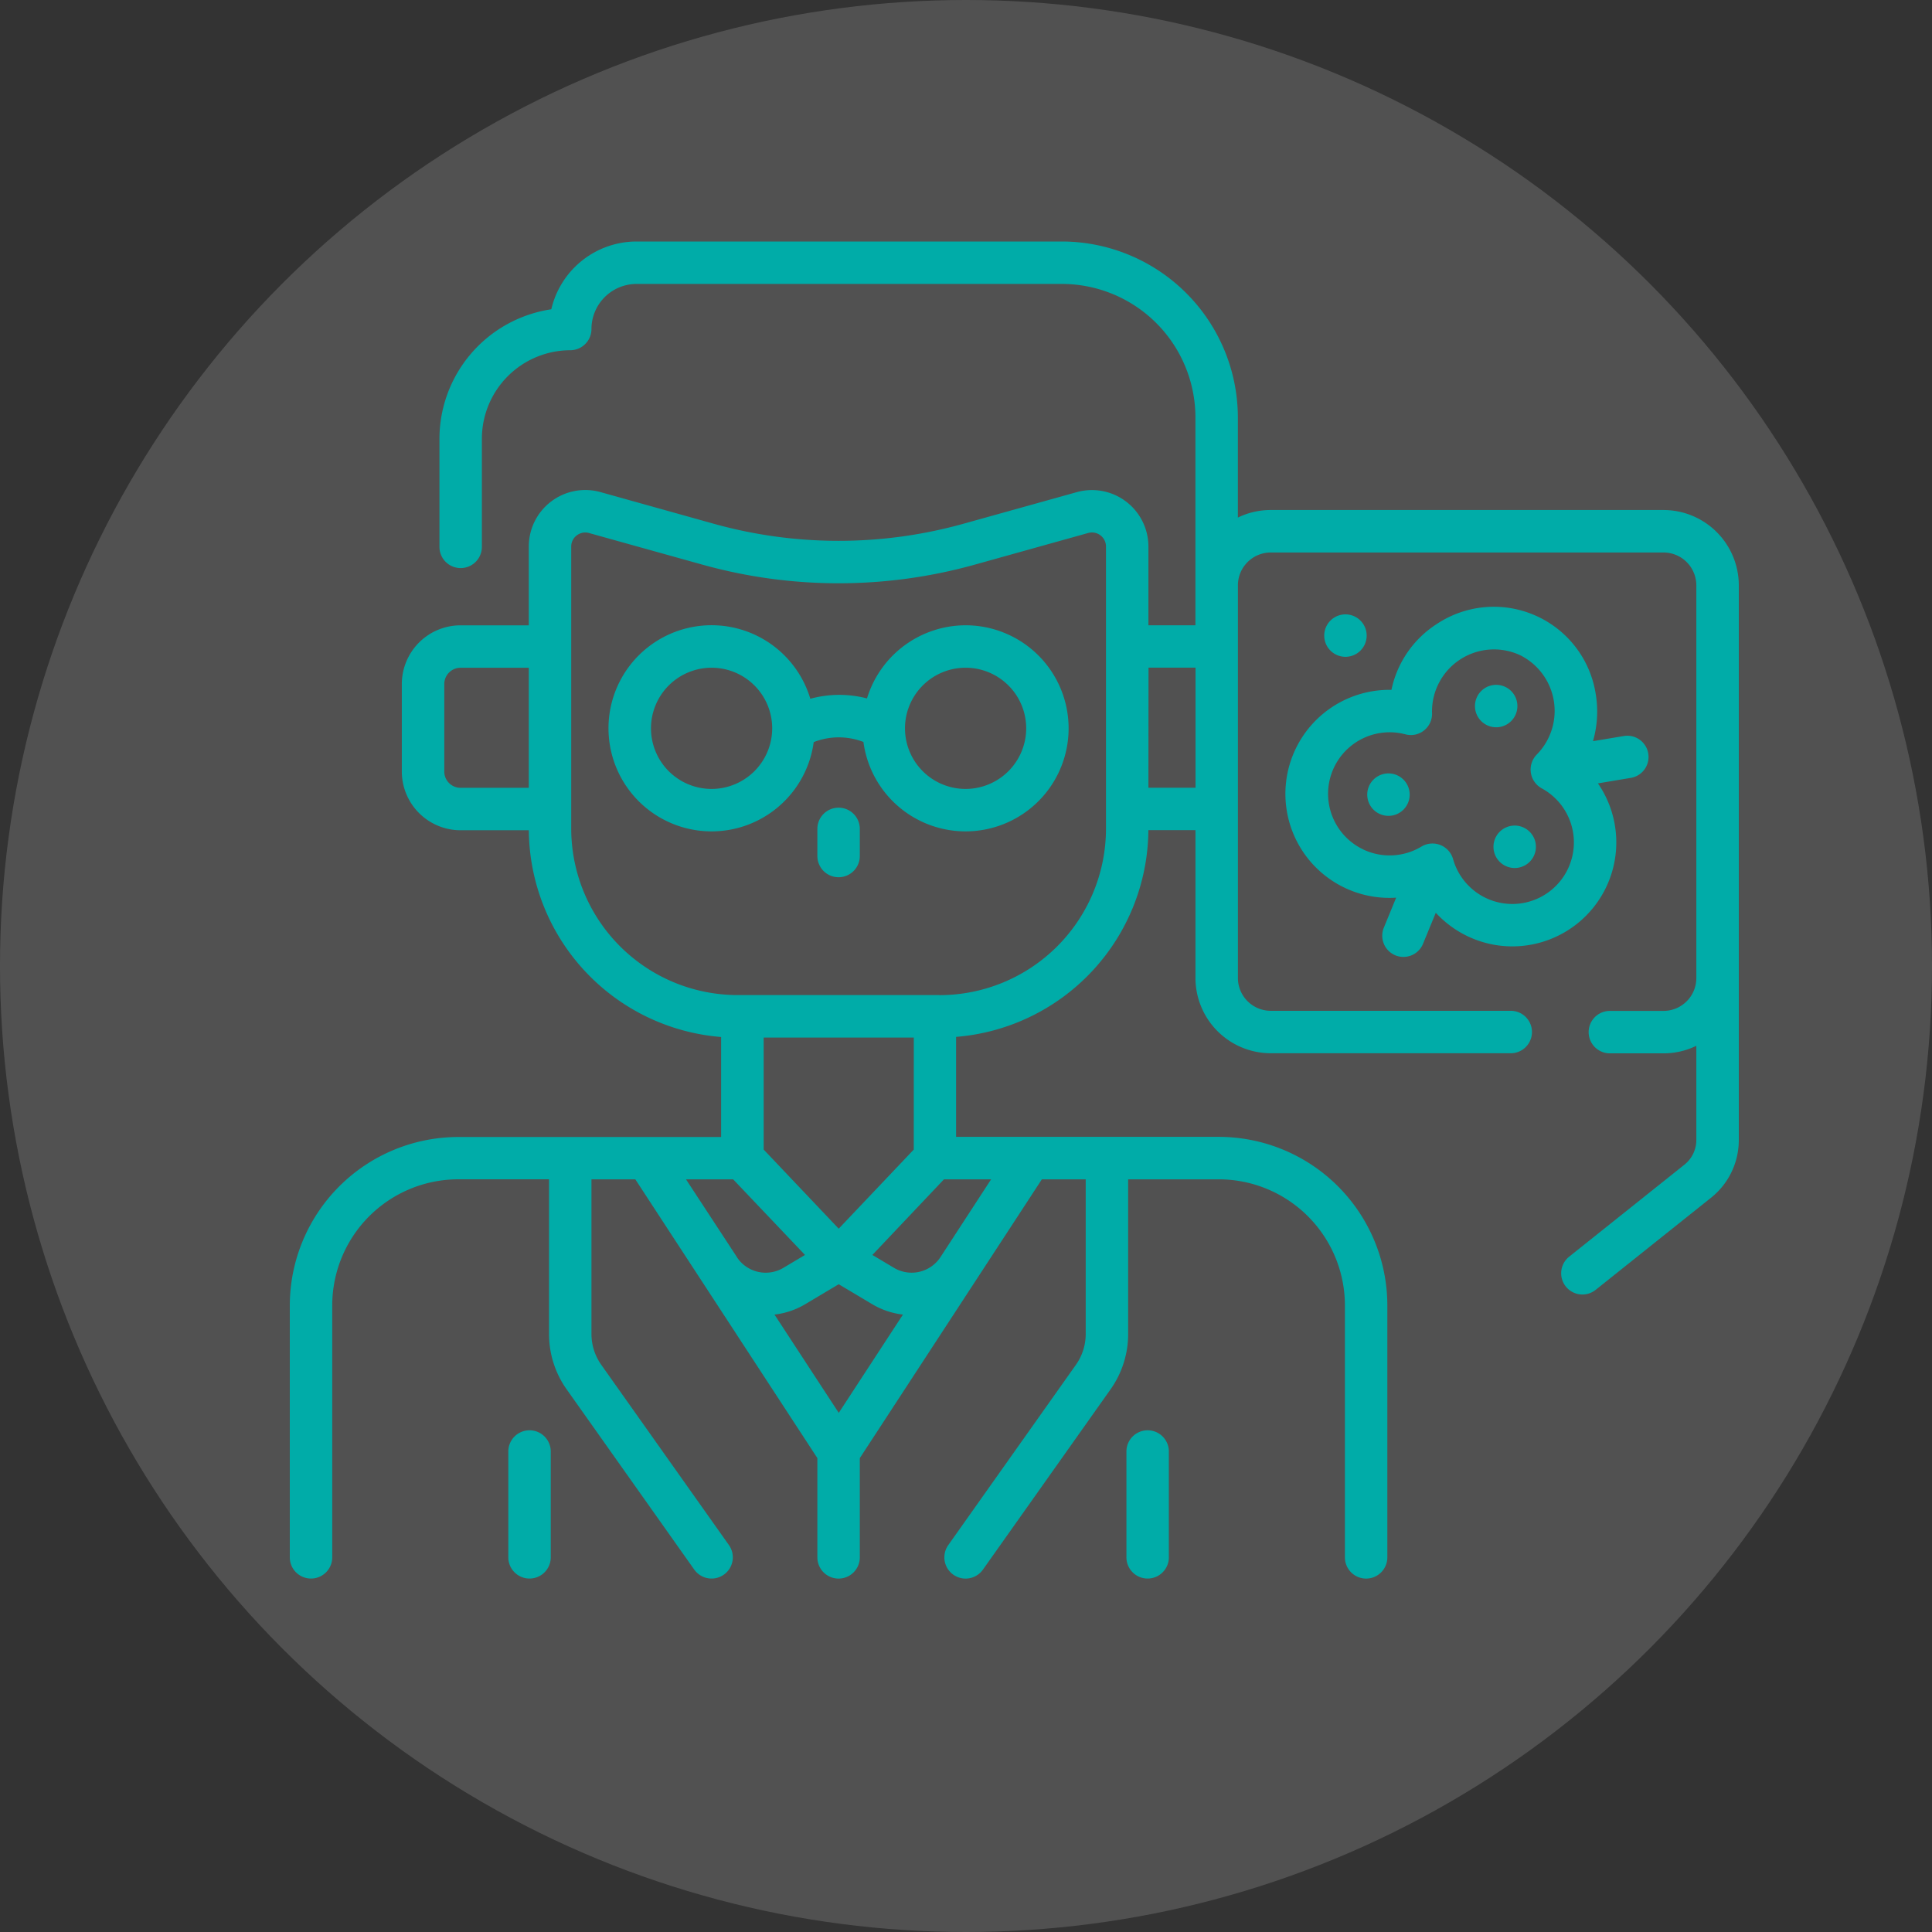 <svg xmlns="http://www.w3.org/2000/svg" xmlns:xlink="http://www.w3.org/1999/xlink" width="57" height="57" viewBox="0 0 57 57">
  <rect x="0" y="0" width="57" height="57" fill="#333333" stroke="none"/>
  <defs>
    <clipPath id="clip-path">
      <rect id="Rectangle_85" data-name="Rectangle 85" width="42.75" height="39.448" fill="#00aca8"/>
    </clipPath>
  </defs>
  <g id="Groupe_3042" data-name="Groupe 3042" transform="translate(-79 -5998)">
    <circle id="Ellipse_17" data-name="Ellipse 17" cx="28.5" cy="28.5" r="28.5" transform="translate(79 5998)" fill="#fff" opacity="0.15"/>
    <g id="Groupe_87" data-name="Groupe 87" transform="translate(87.55 6005.125)">
      <g id="Groupe_86" data-name="Groupe 86" clip-path="url(#clip-path)">
        <path id="Tracé_166" data-name="Tracé 166" d="M77.842,420.06a.626.626,0,0,0-.626.626v3.122a.626.626,0,1,0,1.252,0v-3.122a.626.626,0,0,0-.626-.626" transform="translate(-70.769 -384.987)" fill="#00aca8"/>
        <path id="Tracé_167" data-name="Tracé 167" d="M296.244,420.06a.626.626,0,0,0-.626.626v3.122a.626.626,0,0,0,1.252,0v-3.122a.626.626,0,0,0-.626-.626" transform="translate(-270.935 -384.987)" fill="#00aca8"/>
        <path id="Tracé_168" data-name="Tracé 168" d="M123.165,135.61a3.046,3.046,0,0,0-2.909,2.158,3.227,3.227,0,0,0-1.672.01,3.041,3.041,0,1,0,.1,1.279,2.017,2.017,0,0,1,1.467-.005,3.04,3.04,0,1,0,3.013-3.442Zm-7.493,4.828a1.788,1.788,0,1,1,1.787-1.808c0,.012,0,.023,0,.035A1.79,1.79,0,0,1,115.672,140.438Zm7.493,0a1.788,1.788,0,1,1,1.788-1.788,1.79,1.79,0,0,1-1.788,1.788" transform="translate(-103.227 -124.287)" fill="#00aca8"/>
        <path id="Tracé_169" data-name="Tracé 169" d="M355.115,139.241a.626.626,0,0,0,.817-.341l.376-.915a3.075,3.075,0,0,0,1.344.852,3.034,3.034,0,0,0,.91.14,3.068,3.068,0,0,0,2.53-4.809l.97-.162a.626.626,0,0,0-.206-1.235l-.91.152a3.148,3.148,0,0,0,.078-1.408,3.042,3.042,0,0,0-4.691-2.046A3.044,3.044,0,0,0,355,131.409a3.069,3.069,0,1,0,.139,6.131l-.363.884A.626.626,0,0,0,355.115,139.241Zm-.96-3.13a1.816,1.816,0,0,1,1.256-3.39.626.626,0,0,0,.786-.642,1.829,1.829,0,0,1,2.584-1.7l.025.012a1.836,1.836,0,0,1,.494,2.914.632.632,0,0,0,.131,1.008,1.816,1.816,0,1,1-2.614,2.084.632.632,0,0,0-.928-.367A1.817,1.817,0,0,1,354.155,136.112Z" transform="translate(-322.498 -118.181)" fill="#00aca8"/>
        <path id="Tracé_170" data-name="Tracé 170" d="M40.529,7.922H28.94a2.206,2.206,0,0,0-.969.223V5.191A5.2,5.2,0,0,0,22.78,0H10.229A2.586,2.586,0,0,0,7.715,2a3.869,3.869,0,0,0-3.3,3.823V9.009a.626.626,0,0,0,1.252,0V5.818A2.613,2.613,0,0,1,8.274,3.208.626.626,0,0,0,8.9,2.581a1.331,1.331,0,0,1,1.329-1.329H22.78a3.943,3.943,0,0,1,3.939,3.939v6.132H25.332V9a1.667,1.667,0,0,0-2.115-1.605l-3.342.932a13.708,13.708,0,0,1-7.368,0L9.165,7.393A1.667,1.667,0,0,0,7.051,9v2.324H5.037a1.734,1.734,0,0,0-1.732,1.732v2.583A1.734,1.734,0,0,0,5.037,17.37H7.052a6.169,6.169,0,0,0,5.673,6.1v2.95H4.971A4.977,4.977,0,0,0,0,31.387v7.434a.626.626,0,0,0,1.252,0V31.387a3.723,3.723,0,0,1,3.719-3.719H7.648v4.559a2.825,2.825,0,0,0,.522,1.641l3.763,5.315a.626.626,0,1,0,1.022-.724L9.192,33.145a1.579,1.579,0,0,1-.292-.917V27.669h1.294l5.371,8.225v2.928a.626.626,0,1,0,1.252,0V35.894l5.371-8.225h1.294v4.559a1.578,1.578,0,0,1-.292.917L19.427,38.46a.626.626,0,1,0,1.022.724l3.763-5.315a2.825,2.825,0,0,0,.522-1.641V27.669h2.677a3.723,3.723,0,0,1,3.718,3.719v7.434a.626.626,0,0,0,1.252,0V31.387a4.977,4.977,0,0,0-4.971-4.971H19.658v-2.95a6.169,6.169,0,0,0,5.673-6.1h1.389v4.362a2.223,2.223,0,0,0,2.221,2.221h7.081a.626.626,0,1,0,0-1.252H28.94a.97.97,0,0,1-.968-.968V10.143a.97.97,0,0,1,.968-.968H40.529a.97.97,0,0,1,.968.968V21.732a.97.97,0,0,1-.968.968H38.946a.626.626,0,1,0,0,1.252h1.583a2.207,2.207,0,0,0,.968-.223v2.777a.93.93,0,0,1-.352.731l-3.4,2.714a.626.626,0,1,0,.781.979l3.4-2.714a2.176,2.176,0,0,0,.824-1.71V10.143A2.224,2.224,0,0,0,40.529,7.922ZM4.558,15.638V13.055a.48.48,0,0,1,.479-.479H7.051v3.542H5.037a.48.48,0,0,1-.479-.479M19.2,29.959a1.018,1.018,0,0,1-1.378.319l-.634-.378L19.3,27.669h1.391Zm-6.011,0-1.5-2.29h1.391L15.2,29.9l-.634.378A1.019,1.019,0,0,1,13.186,29.959Zm1.111,1.7a2.273,2.273,0,0,0,.908-.307l.987-.588.987.588a2.275,2.275,0,0,0,.908.307l-1.894,2.9Zm4.109-4.868-2.214,2.334-2.214-2.334V23.487h4.429Zm.764-4.558H13.213a4.915,4.915,0,0,1-4.91-4.91V9a.407.407,0,0,1,.164-.33.412.412,0,0,1,.248-.085.426.426,0,0,1,.114.016l3.342.932a14.96,14.96,0,0,0,8.041,0L23.554,8.6a.414.414,0,0,1,.526.4v8.326A4.915,4.915,0,0,1,19.17,22.235Zm6.162-9.66h1.387v3.543H25.332Z" fill="#00aca8"/>
        <path id="Tracé_171" data-name="Tracé 171" d="M187.043,200.057a.626.626,0,0,0-.626.626v.8a.626.626,0,0,0,1.252,0v-.8a.626.626,0,0,0-.626-.626" transform="translate(-170.852 -183.353)" fill="#00aca8"/>
        <path id="Tracé_172" data-name="Tracé 172" d="M366.146,131.756a.626.626,0,1,1-.626.626.626.626,0,0,1,.626-.626" transform="translate(-335.001 -120.755)" fill="#00aca8"/>
        <path id="Tracé_173" data-name="Tracé 173" d="M381.336,187.946a.626.626,0,1,1-.626.626.626.626,0,0,1,.626-.626" transform="translate(-348.922 -172.253)" fill="#00aca8"/>
        <path id="Tracé_174" data-name="Tracé 174" d="M419.406,156.649a.626.626,0,1,1-.626.626.626.626,0,0,1,.626-.626" transform="translate(-383.814 -143.569)" fill="#00aca8"/>
        <path id="Tracé_175" data-name="Tracé 175" d="M425.9,206.386a.626.626,0,1,1-.626.626.626.626,0,0,1,.626-.626" transform="translate(-389.762 -189.154)" fill="#00aca8"/>
      </g>
    </g>
  </g>
</svg>
